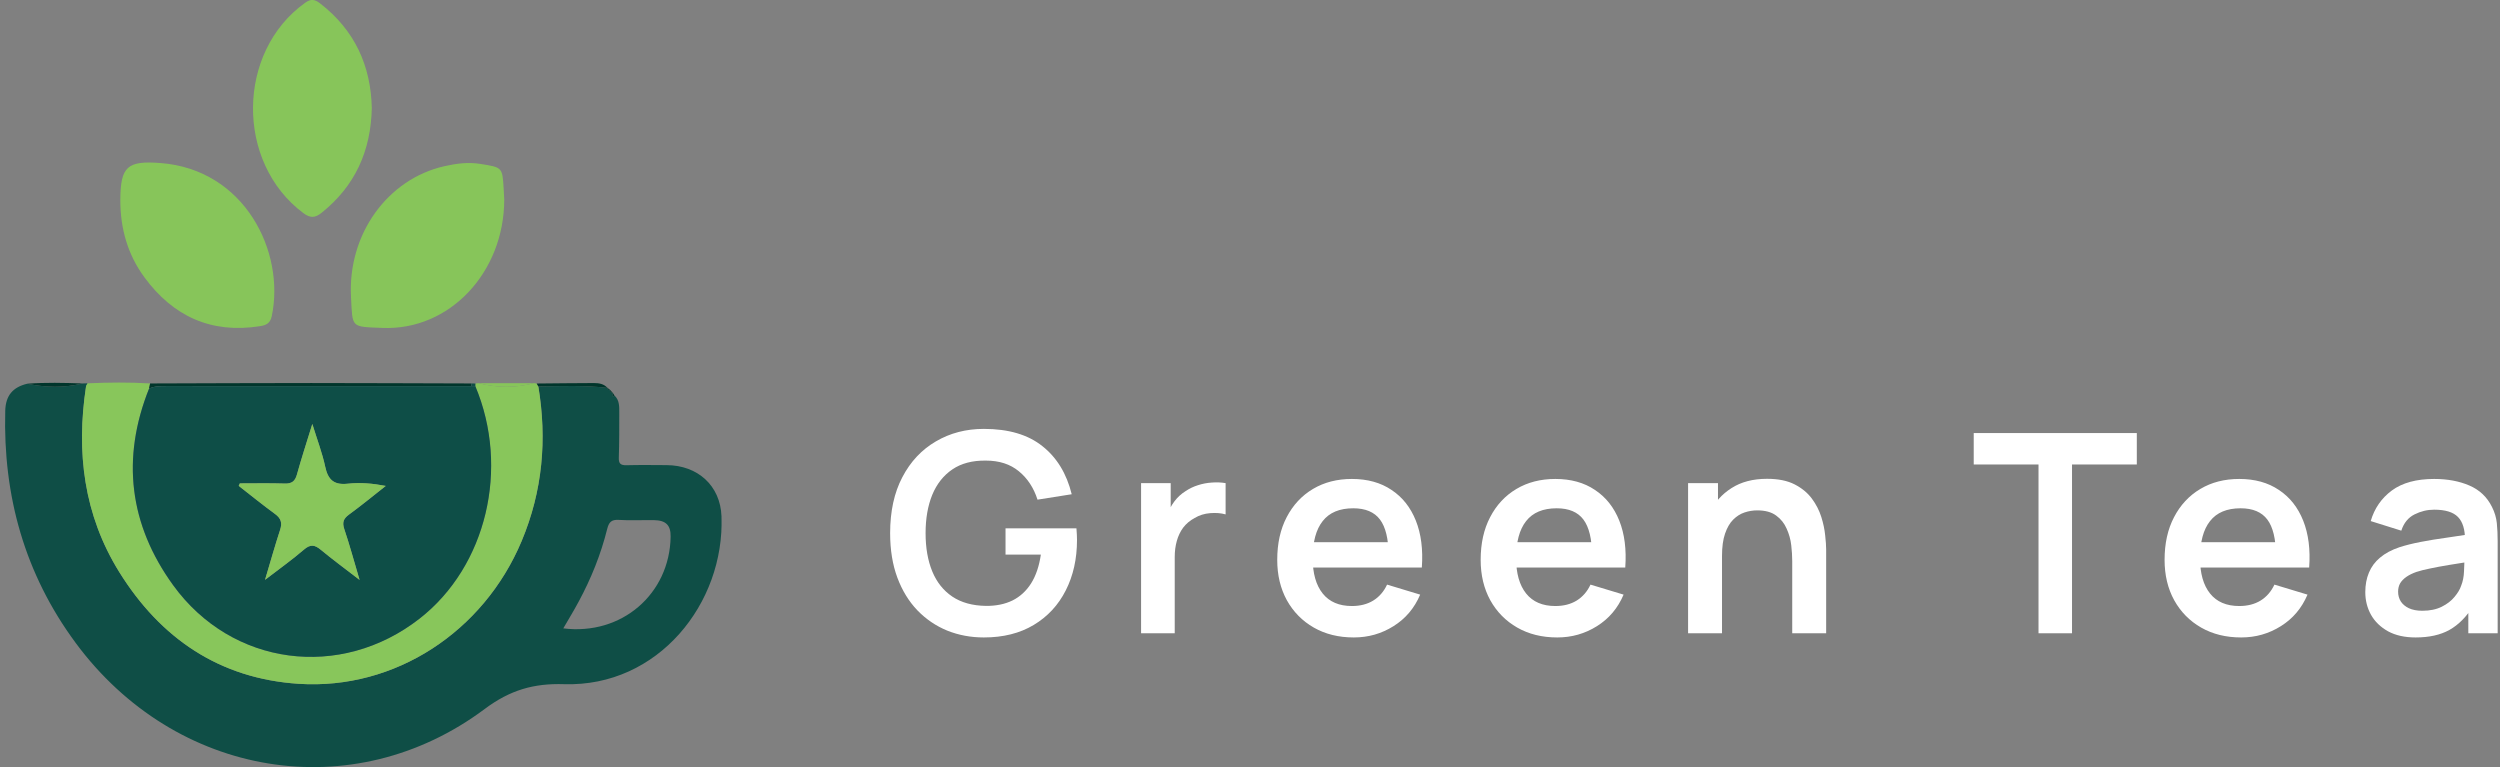 <svg width="264" height="81" viewBox="0 0 264 81" fill="none" xmlns="http://www.w3.org/2000/svg">
<rect x="0" y="0" width="264" height="81" fill="#808080" stroke="none"/>
<g clip-path="url(#clip0_154_103)">
<path d="M64.889 41.765C65.427 42.273 65.395 42.942 65.395 43.593C65.392 45.167 65.402 46.741 65.346 48.316C65.321 48.96 65.536 49.141 66.164 49.127C67.576 49.089 68.988 49.11 70.4 49.117C73.671 49.134 76.066 51.276 76.189 54.515C76.54 63.702 69.494 72.562 59.561 72.249C56.368 72.148 53.86 72.865 51.191 74.864C37.277 85.267 18.52 82.132 7.994 67.895C2.602 60.599 0.315 52.362 0.554 43.388C0.596 41.775 1.341 40.89 2.876 40.521C4.822 40.925 6.768 40.974 8.71 40.493C8.889 40.49 9.068 40.483 9.251 40.48C9.195 40.594 9.103 40.706 9.086 40.828C8.043 47.748 8.847 54.375 12.602 60.414C16.943 67.397 23.171 71.667 31.545 72.21C41.7 72.872 51.075 66.715 55.089 57.137C57.306 51.85 57.783 46.41 56.853 40.807C59.29 40.772 61.728 40.671 64.155 40.96L64.127 40.932C64.148 41.131 64.257 41.221 64.457 41.197L64.429 41.172C64.412 41.378 64.51 41.479 64.717 41.483L64.707 41.462C64.707 41.597 64.71 41.737 64.71 41.873C64.763 41.834 64.826 41.799 64.889 41.765ZM59.483 66.356C65.638 67.129 70.727 62.727 70.818 56.67C70.836 55.465 70.323 54.943 69.052 54.926C67.815 54.908 66.575 54.981 65.346 54.901C64.556 54.849 64.296 55.156 64.12 55.859C63.453 58.541 62.423 61.093 61.11 63.528C60.604 64.475 60.042 65.391 59.483 66.356Z" fill="#0F4E46"/>
<path d="M56.846 40.807C57.776 46.41 57.299 51.85 55.082 57.137C51.068 66.715 41.696 72.872 31.538 72.21C23.164 71.663 16.94 67.397 12.595 60.414C8.837 54.372 8.032 47.748 9.079 40.828C9.096 40.706 9.188 40.594 9.244 40.479C11.446 40.382 13.649 40.354 15.851 40.493C15.812 40.674 15.774 40.855 15.735 41.037C12.788 48.41 13.645 55.396 18.271 61.786C24.478 70.364 35.978 71.838 44.32 65.311C51.363 59.801 53.835 49.454 50.186 40.772C50.189 40.681 50.193 40.587 50.197 40.497C50.309 40.486 50.421 40.476 50.53 40.465C52.487 40.967 54.44 40.981 56.393 40.459C56.484 40.472 56.575 40.483 56.67 40.497C56.73 40.601 56.786 40.702 56.846 40.807Z" fill="#88C65B"/>
<path d="M12.707 21.172C12.707 21.126 12.707 21.085 12.707 21.039C12.739 17.588 13.441 16.954 16.926 17.215C25.861 17.884 30.129 26.615 28.696 33.392C28.531 34.176 28.071 34.347 27.428 34.448C22.282 35.256 18.267 33.386 15.257 29.293C13.487 26.897 12.71 24.142 12.707 21.172Z" fill="#87C55A"/>
<path d="M53.248 21.084C53.234 28.788 47.456 34.91 40.413 34.628C37.003 34.492 37.242 34.663 37.066 31.358C36.718 24.713 40.93 18.911 46.922 17.552C48.166 17.27 49.423 17.1 50.723 17.309C53.048 17.681 53.055 17.65 53.188 19.956C53.213 20.387 53.234 20.826 53.248 21.084Z" fill="#87C55A"/>
<path d="M39.262 11.412C39.164 15.954 37.495 19.632 33.972 22.463C33.263 23.034 32.76 23.045 32.026 22.498C24.871 17.152 24.966 5.495 32.209 0.303C32.834 -0.147 33.231 -0.084 33.807 0.362C37.478 3.2 39.164 6.962 39.262 11.412Z" fill="#87C55A"/>
<path d="M15.734 41.037C15.773 40.856 15.812 40.675 15.85 40.493C21.523 40.476 27.196 40.448 32.868 40.448C38.495 40.448 44.126 40.48 49.753 40.493C49.764 40.587 49.774 40.682 49.781 40.776C39.036 40.776 28.288 40.776 17.543 40.769C16.925 40.769 16.31 40.769 15.734 41.037Z" fill="#00352B"/>
<path d="M56.845 40.806C56.789 40.705 56.733 40.601 56.673 40.5C58.685 40.483 60.698 40.455 62.714 40.451C63.241 40.451 63.765 40.528 64.147 40.96C61.717 40.671 59.279 40.772 56.845 40.806Z" fill="#00352B"/>
<path d="M8.706 40.493C6.764 40.974 4.818 40.925 2.872 40.521C4.818 40.375 6.76 40.424 8.706 40.493Z" fill="#00352B"/>
<path d="M56.396 40.462C54.443 40.981 52.486 40.97 50.533 40.469C52.49 40.465 54.443 40.462 56.396 40.462Z" fill="#87C55A"/>
<path d="M49.785 40.775C49.774 40.681 49.764 40.587 49.757 40.493C49.904 40.497 50.055 40.497 50.203 40.5C50.199 40.591 50.196 40.685 50.192 40.775C50.055 40.775 49.918 40.775 49.785 40.775Z" fill="#0F4E46"/>
<path d="M64.889 41.764C64.826 41.799 64.763 41.834 64.7 41.872C64.7 41.736 64.696 41.597 64.696 41.461C64.76 41.562 64.826 41.663 64.889 41.764Z" fill="#00352B"/>
<path d="M64.706 41.482C64.503 41.478 64.404 41.381 64.418 41.172C64.517 41.276 64.612 41.377 64.706 41.482Z" fill="#00352B"/>
<path d="M64.45 41.196C64.25 41.221 64.141 41.127 64.12 40.932C64.229 41.019 64.341 41.109 64.45 41.196Z" fill="#00352B"/>
<path d="M49.785 40.775C49.922 40.775 50.056 40.772 50.193 40.772C53.842 49.454 51.369 59.801 44.327 65.311C35.984 71.837 24.484 70.364 18.278 61.786C13.652 55.395 12.795 48.409 15.742 41.036C16.318 40.768 16.929 40.772 17.551 40.772C28.292 40.775 39.037 40.775 49.785 40.775ZM25.327 51.045C25.289 51.133 25.247 51.223 25.208 51.31C26.483 52.303 27.737 53.323 29.04 54.274C29.672 54.734 29.82 55.211 29.581 55.946C29.044 57.582 28.58 59.244 27.986 61.232C29.549 60.027 30.874 59.094 32.092 58.042C32.777 57.45 33.234 57.52 33.88 58.06C35.11 59.08 36.402 60.027 37.972 61.239C37.368 59.202 36.915 57.527 36.36 55.883C36.121 55.179 36.255 54.779 36.852 54.34C38.176 53.372 39.444 52.327 40.733 51.314C39.339 51.049 38.025 50.934 36.743 51.077C35.257 51.247 34.636 50.666 34.34 49.276C34.038 47.852 33.508 46.476 32.981 44.77C32.366 46.776 31.819 48.433 31.355 50.112C31.155 50.83 30.807 51.087 30.055 51.063C28.482 51.011 26.904 51.045 25.327 51.045Z" fill="#0E4E47"/>
<path d="M25.327 51.045C26.905 51.045 28.482 51.011 30.055 51.063C30.807 51.087 31.155 50.829 31.355 50.112C31.819 48.433 32.363 46.776 32.981 44.77C33.508 46.476 34.035 47.852 34.341 49.276C34.636 50.662 35.261 51.244 36.743 51.077C38.025 50.93 39.339 51.045 40.733 51.313C39.444 52.327 38.176 53.372 36.852 54.34C36.255 54.775 36.125 55.176 36.36 55.883C36.915 57.527 37.368 59.202 37.972 61.239C36.402 60.027 35.11 59.083 33.88 58.059C33.234 57.523 32.778 57.45 32.093 58.042C30.874 59.094 29.553 60.027 27.986 61.232C28.58 59.247 29.044 57.586 29.581 55.946C29.823 55.211 29.672 54.733 29.04 54.274C27.737 53.323 26.483 52.303 25.208 51.31C25.247 51.223 25.289 51.136 25.327 51.045Z" fill="#88C65B"/>
</g>
<path d="M103.894 67.315C102.524 67.315 101.236 67.075 100.033 66.595C98.838 66.106 97.786 65.391 96.876 64.452C95.975 63.512 95.27 62.362 94.761 61.001C94.252 59.631 93.998 58.065 93.998 56.303C93.998 53.993 94.429 52.02 95.29 50.386C96.151 48.741 97.331 47.484 98.829 46.612C100.326 45.731 102.015 45.291 103.894 45.291C106.498 45.291 108.558 45.898 110.075 47.112C111.602 48.316 112.635 50.009 113.173 52.192L109.561 52.764C109.16 51.511 108.504 50.513 107.594 49.769C106.684 49.016 105.524 48.639 104.114 48.639C102.695 48.619 101.515 48.927 100.576 49.564C99.636 50.2 98.926 51.096 98.447 52.251C97.977 53.406 97.742 54.756 97.742 56.303C97.742 57.849 97.977 59.195 98.447 60.34C98.917 61.476 99.621 62.362 100.561 62.998C101.511 63.634 102.695 63.962 104.114 63.982C105.181 63.992 106.116 63.801 106.919 63.409C107.721 63.008 108.377 62.406 108.886 61.603C109.395 60.791 109.738 59.778 109.914 58.564H106.184V55.789H113.672C113.692 55.946 113.707 56.176 113.717 56.479C113.726 56.782 113.731 56.964 113.731 57.022C113.731 59.019 113.335 60.796 112.542 62.352C111.759 63.898 110.633 65.112 109.165 65.993C107.697 66.874 105.94 67.315 103.894 67.315Z" fill="white"/>
<path d="M120.498 66.874V51.017H123.625V54.879L123.243 54.379C123.439 53.851 123.698 53.371 124.021 52.941C124.354 52.5 124.751 52.138 125.211 51.854C125.602 51.59 126.033 51.384 126.503 51.237C126.982 51.081 127.472 50.988 127.971 50.958C128.47 50.919 128.955 50.939 129.424 51.017V54.321C128.955 54.184 128.411 54.14 127.795 54.189C127.188 54.237 126.64 54.409 126.15 54.703C125.661 54.967 125.26 55.304 124.946 55.715C124.643 56.127 124.418 56.596 124.271 57.125C124.124 57.644 124.051 58.207 124.051 58.813V66.874H120.498Z" fill="white"/>
<path d="M142.966 67.315C141.361 67.315 139.951 66.967 138.737 66.272C137.524 65.577 136.574 64.613 135.889 63.38C135.214 62.146 134.876 60.727 134.876 59.122C134.876 57.389 135.209 55.887 135.874 54.614C136.54 53.332 137.465 52.339 138.649 51.634C139.834 50.929 141.204 50.577 142.76 50.577C144.405 50.577 145.8 50.963 146.945 51.737C148.1 52.5 148.956 53.582 149.514 54.981C150.072 56.381 150.283 58.031 150.146 59.929H146.637V58.637C146.627 56.915 146.323 55.657 145.726 54.864C145.129 54.071 144.19 53.675 142.907 53.675C141.459 53.675 140.382 54.125 139.677 55.026C138.972 55.916 138.62 57.223 138.62 58.946C138.62 60.551 138.972 61.794 139.677 62.675C140.382 63.556 141.41 63.996 142.76 63.996C143.632 63.996 144.38 63.806 145.007 63.424C145.643 63.032 146.133 62.469 146.475 61.735L149.97 62.792C149.363 64.222 148.423 65.332 147.15 66.125C145.888 66.918 144.493 67.315 142.966 67.315ZM137.504 59.929V57.257H148.413V59.929H137.504Z" fill="white"/>
<path d="M164.448 67.315C162.843 67.315 161.433 66.967 160.22 66.272C159.006 65.577 158.056 64.613 157.371 63.38C156.696 62.146 156.358 60.727 156.358 59.122C156.358 57.389 156.691 55.887 157.357 54.614C158.022 53.332 158.947 52.339 160.132 51.634C161.316 50.929 162.686 50.577 164.243 50.577C165.887 50.577 167.282 50.963 168.427 51.737C169.582 52.5 170.439 53.582 170.997 54.981C171.555 56.381 171.765 58.031 171.628 59.929H168.119V58.637C168.109 56.915 167.806 55.657 167.209 54.864C166.611 54.071 165.672 53.675 164.389 53.675C162.941 53.675 161.864 54.125 161.159 55.026C160.455 55.916 160.102 57.223 160.102 58.946C160.102 60.551 160.455 61.794 161.159 62.675C161.864 63.556 162.892 63.996 164.243 63.996C165.114 63.996 165.863 63.806 166.489 63.424C167.125 63.032 167.615 62.469 167.957 61.735L171.452 62.792C170.845 64.222 169.905 65.332 168.633 66.125C167.37 66.918 165.975 67.315 164.448 67.315ZM158.986 59.929V57.257H169.895V59.929H158.986Z" fill="white"/>
<path d="M189.259 66.874V59.239C189.259 58.74 189.225 58.187 189.156 57.58C189.088 56.973 188.926 56.391 188.672 55.833C188.427 55.265 188.055 54.8 187.556 54.438C187.066 54.076 186.401 53.895 185.559 53.895C185.109 53.895 184.663 53.968 184.223 54.115C183.782 54.262 183.381 54.517 183.019 54.879C182.667 55.231 182.383 55.72 182.167 56.347C181.952 56.964 181.844 57.756 181.844 58.725L179.745 57.83C179.745 56.479 180.004 55.255 180.523 54.159C181.052 53.063 181.825 52.192 182.843 51.546C183.861 50.89 185.114 50.562 186.601 50.562C187.776 50.562 188.745 50.758 189.509 51.149C190.272 51.541 190.879 52.04 191.329 52.647C191.779 53.254 192.112 53.9 192.328 54.585C192.543 55.27 192.68 55.921 192.739 56.538C192.807 57.145 192.842 57.639 192.842 58.021V66.874H189.259ZM178.262 66.874V51.017H181.419V55.936H181.844V66.874H178.262Z" fill="white"/>
<path d="M215.267 66.874V49.05H208.425V45.731H225.647V49.05H218.805V66.874H215.267Z" fill="white"/>
<path d="M236.67 67.315C235.064 67.315 233.655 66.967 232.441 66.272C231.227 65.577 230.278 64.613 229.593 63.38C228.917 62.146 228.58 60.727 228.58 59.122C228.58 57.389 228.912 55.887 229.578 54.614C230.244 53.332 231.169 52.339 232.353 51.634C233.537 50.929 234.908 50.577 236.464 50.577C238.109 50.577 239.503 50.963 240.649 51.737C241.804 52.5 242.66 53.582 243.218 54.981C243.776 56.381 243.986 58.031 243.849 59.929H240.34V58.637C240.331 56.915 240.027 55.657 239.43 54.864C238.833 54.071 237.893 53.675 236.611 53.675C235.162 53.675 234.086 54.125 233.381 55.026C232.676 55.916 232.324 57.223 232.324 58.946C232.324 60.551 232.676 61.794 233.381 62.675C234.086 63.556 235.113 63.996 236.464 63.996C237.335 63.996 238.084 63.806 238.711 63.424C239.347 63.032 239.836 62.469 240.179 61.735L243.673 62.792C243.066 64.222 242.127 65.332 240.854 66.125C239.592 66.918 238.197 67.315 236.67 67.315ZM231.208 59.929V57.257H242.117V59.929H231.208Z" fill="white"/>
<path d="M255.09 67.315C253.945 67.315 252.976 67.099 252.183 66.669C251.39 66.228 250.788 65.646 250.377 64.921C249.976 64.197 249.775 63.399 249.775 62.528C249.775 61.765 249.902 61.08 250.157 60.473C250.411 59.856 250.803 59.327 251.331 58.887C251.86 58.437 252.545 58.07 253.387 57.786C254.023 57.58 254.767 57.394 255.619 57.228C256.48 57.061 257.41 56.91 258.408 56.773C259.417 56.626 260.469 56.469 261.565 56.303L260.302 57.022C260.312 55.926 260.068 55.118 259.568 54.6C259.069 54.081 258.227 53.822 257.043 53.822C256.328 53.822 255.638 53.988 254.973 54.321C254.307 54.654 253.842 55.226 253.578 56.039L250.348 55.026C250.739 53.684 251.483 52.608 252.579 51.795C253.686 50.983 255.173 50.577 257.043 50.577C258.452 50.577 259.691 50.807 260.758 51.267C261.834 51.727 262.632 52.48 263.151 53.528C263.435 54.086 263.606 54.658 263.665 55.246C263.723 55.823 263.753 56.455 263.753 57.14V66.874H260.655V63.438L261.169 63.996C260.454 65.142 259.617 65.983 258.658 66.522C257.709 67.05 256.519 67.315 255.09 67.315ZM255.795 64.496C256.598 64.496 257.283 64.354 257.85 64.07C258.418 63.786 258.868 63.438 259.201 63.027C259.544 62.616 259.774 62.23 259.891 61.867C260.077 61.417 260.18 60.903 260.2 60.326C260.229 59.739 260.244 59.264 260.244 58.902L261.33 59.225C260.263 59.391 259.348 59.538 258.585 59.665C257.821 59.792 257.165 59.915 256.617 60.032C256.069 60.14 255.584 60.262 255.164 60.399C254.752 60.546 254.405 60.717 254.121 60.913C253.837 61.109 253.617 61.334 253.46 61.589C253.314 61.843 253.24 62.142 253.24 62.484C253.24 62.876 253.338 63.223 253.534 63.527C253.73 63.82 254.013 64.055 254.385 64.231C254.767 64.407 255.237 64.496 255.795 64.496Z" fill="white"/>
<defs>
<clipPath id="clip0_154_103">
<rect width="75.66" height="81" fill="white" transform="translate(0.536)"/>
</clipPath>
</defs>
</svg>

